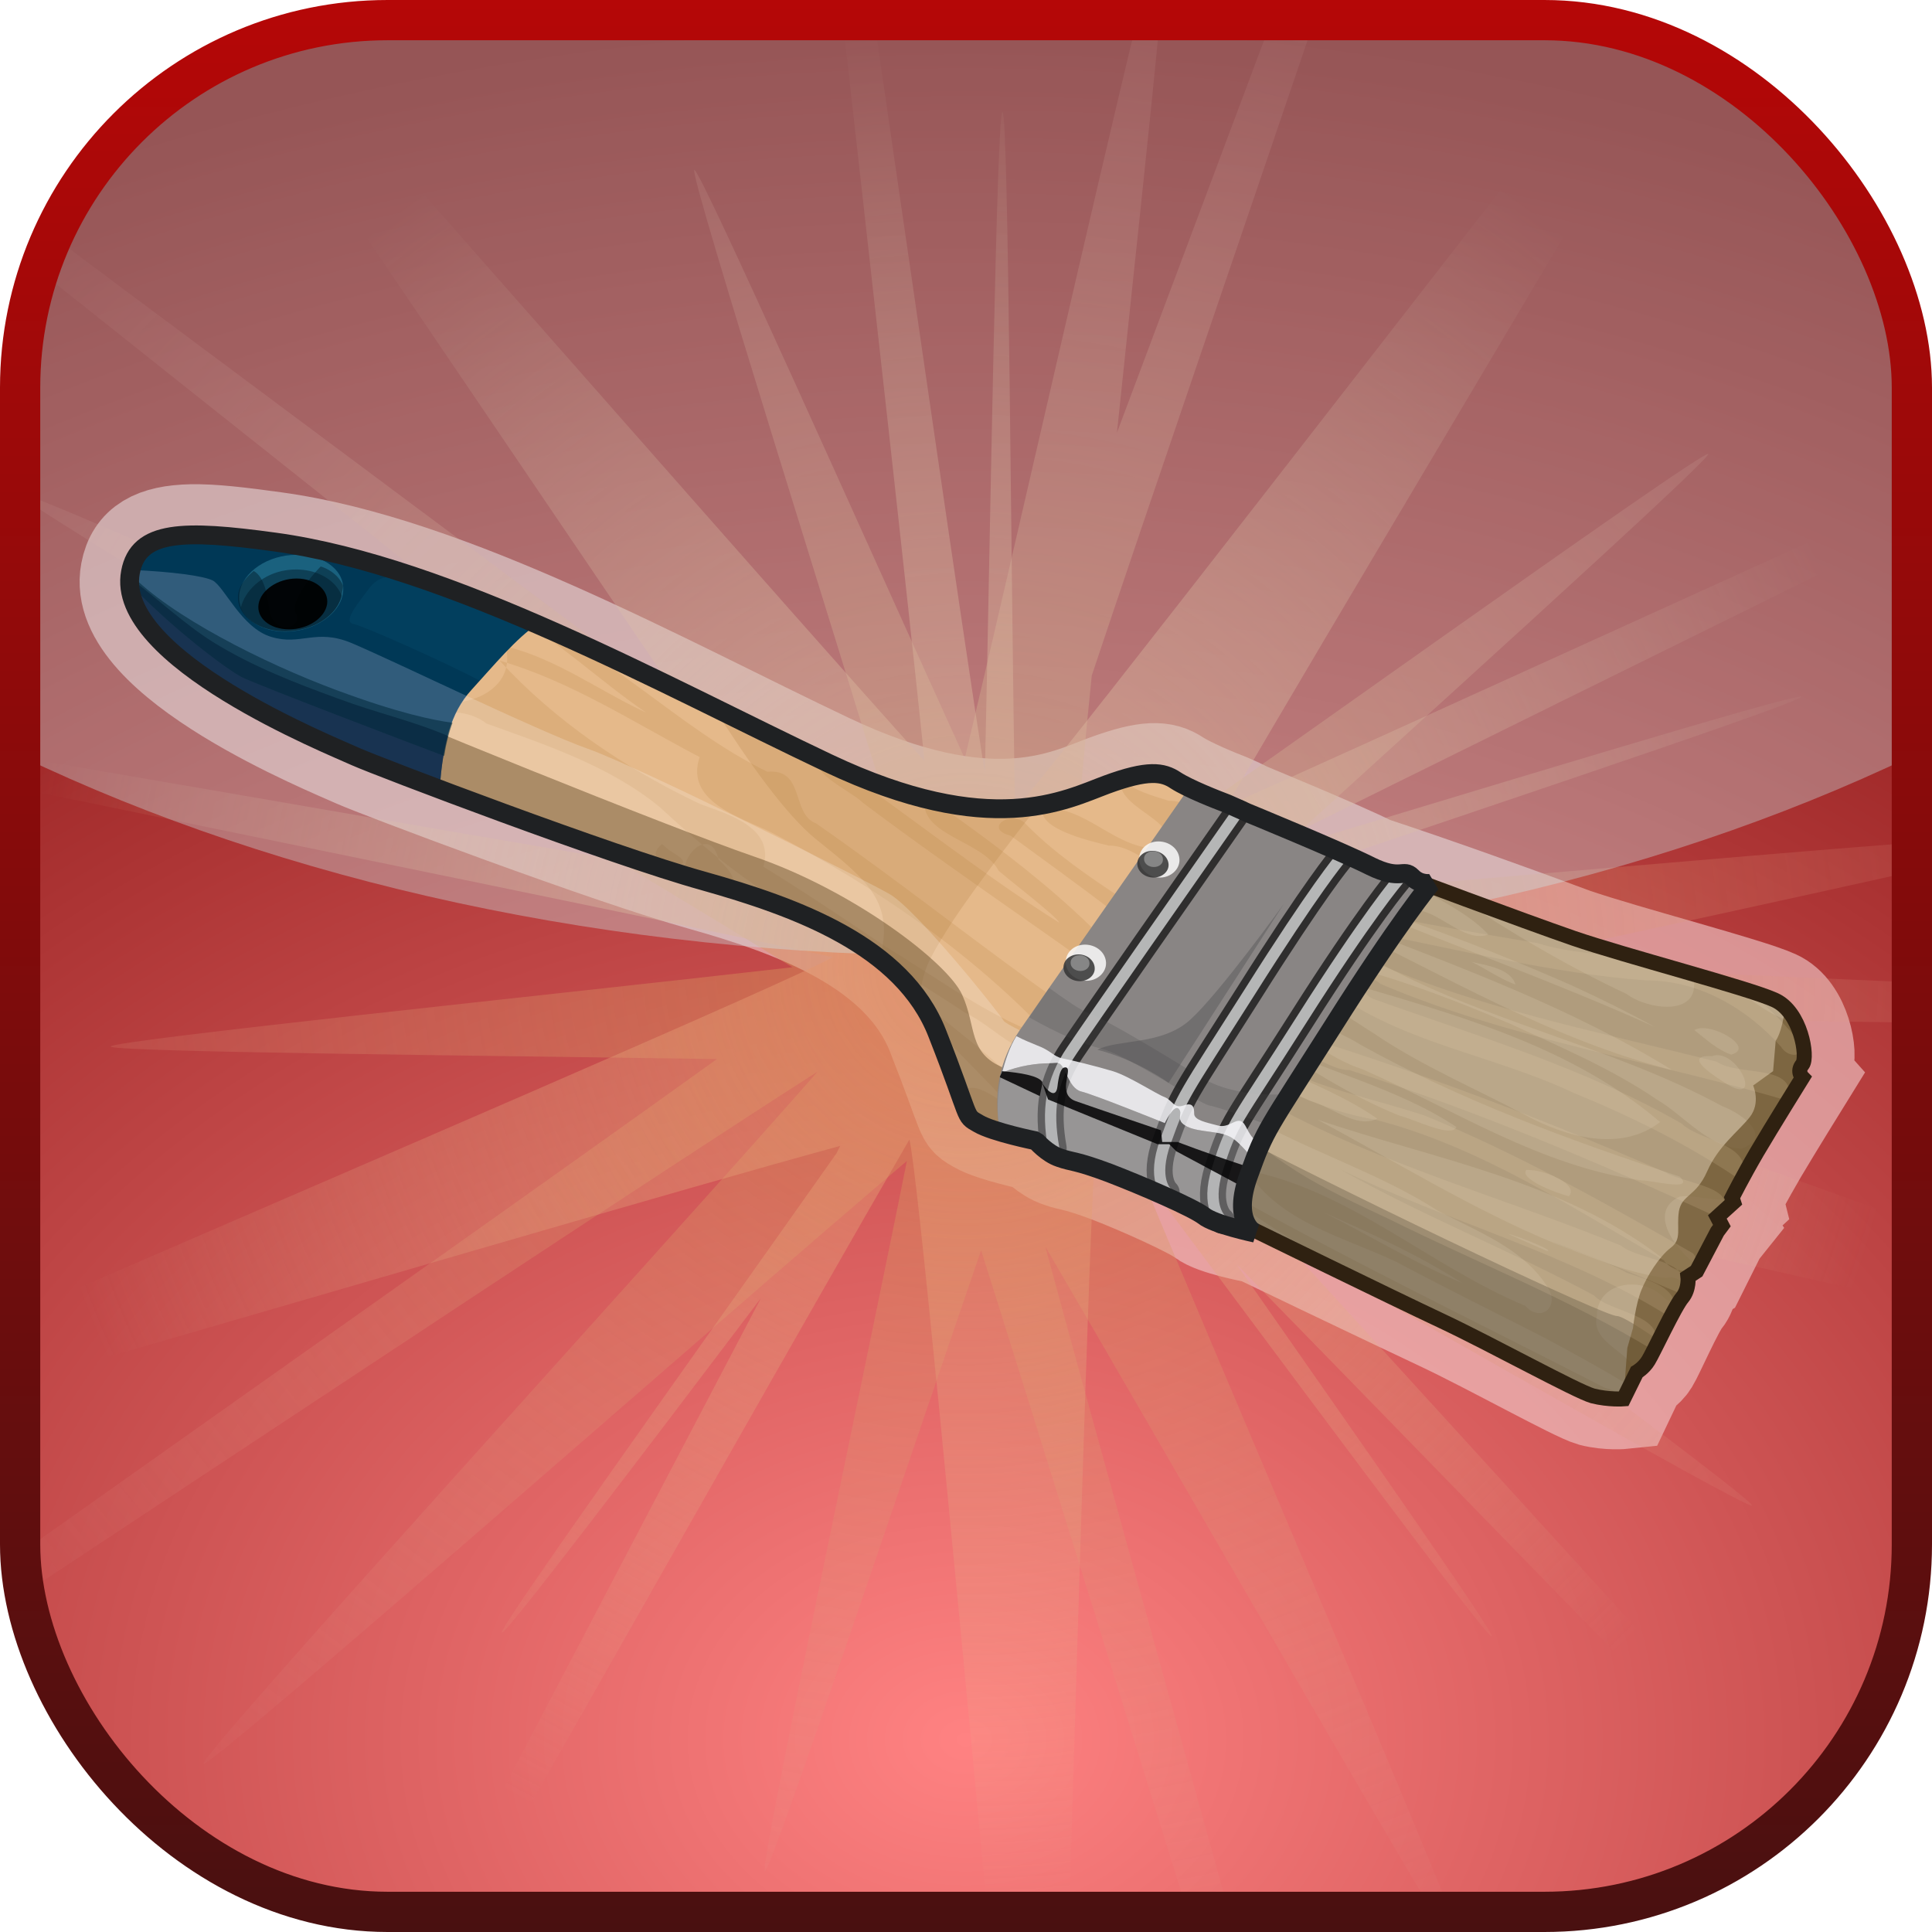 <?xml version="1.0" encoding="UTF-8" standalone="no"?>
<!-- Created with Inkscape (http://www.inkscape.org/) -->
<svg
   xmlns:svg="http://www.w3.org/2000/svg"
   xmlns="http://www.w3.org/2000/svg"
   xmlns:xlink="http://www.w3.org/1999/xlink"
   version="1.0"
   width="100%"
   height="100%"
   viewBox="0 0 48 48"
   id="ontology">
  <defs
     id="defs2385">
    <linearGradient
       id="linearGradient3929">
      <stop
         id="stop3931"
         style="stop-color:#e38c64;stop-opacity:0.614"
         offset="0" />
      <stop
         id="stop3933"
         style="stop-color:#e6c699;stop-opacity:0"
         offset="1" />
    </linearGradient>
    <linearGradient
       id="linearGradient3921">
      <stop
         id="stop3923"
         style="stop-color:#d4954f;stop-opacity:0.491"
         offset="0" />
      <stop
         id="stop3925"
         style="stop-color:#e69999;stop-opacity:0"
         offset="1" />
    </linearGradient>
    <linearGradient
       id="linearGradient3220">
      <stop
         id="stop3222"
         style="stop-color:#ff8282;stop-opacity:1"
         offset="0" />
      <stop
         id="stop3224"
         style="stop-color:#7b0606;stop-opacity:1"
         offset="1" />
    </linearGradient>
    <linearGradient
       id="linearGradient3210">
      <stop
         id="stop3212"
         style="stop-color:#491010;stop-opacity:1"
         offset="0" />
      <stop
         id="stop3214"
         style="stop-color:#b50707;stop-opacity:1"
         offset="1" />
    </linearGradient>
    <linearGradient
       x1="24"
       y1="48"
       x2="24"
       y2="0"
       id="linearGradient3496"
       xlink:href="#linearGradient3210"
       gradientUnits="userSpaceOnUse" />
    <radialGradient
       cx="24"
       cy="43.228"
       r="23.5"
       fx="24"
       fy="43.228"
       id="radialGradient3597"
       xlink:href="#linearGradient3220"
       gradientUnits="userSpaceOnUse"
       gradientTransform="matrix(2.351,0,0,1.818,-32.433,-35.371)" />
    <radialGradient
       cx="24"
       cy="24"
       r="23.5"
       fx="24"
       fy="24"
       id="radialGradient3927"
       xlink:href="#linearGradient3921"
       gradientUnits="userSpaceOnUse"
       gradientTransform="matrix(1.394,0,0,1.238,-9.463,-5.704)" />
    <radialGradient
       cx="24"
       cy="24"
       r="23.5"
       fx="24"
       fy="24"
       id="radialGradient3935"
       xlink:href="#linearGradient3929"
       gradientUnits="userSpaceOnUse" />
  </defs>
  <path
     d="M 9.625,0.5 C 4.567,0.5 0.5,4.567 0.5,9.625 L 0.5,38.375 C 0.5,43.433 4.567,47.5 9.625,47.5 L 38.375,47.5 C 43.433,47.5 47.5,43.433 47.5,38.375 L 47.5,9.625 C 47.5,4.567 43.433,0.5 38.375,0.5 L 9.625,0.5 z"
     id="rect3218"
     style="fill:url(#radialGradient3597);fill-opacity:1;fill-rule:nonzero;stroke:none;stroke-width:1;stroke-linecap:butt;stroke-linejoin:round;marker:none;stroke-miterlimit:4;stroke-dasharray:none;stroke-dashoffset:0;stroke-opacity:1;visibility:visible;display:inline;overflow:visible;enable-background:accumulate" />
  <path
     d="M 4.75,13.281 C 3.853,13.301 3.373,13.564 3.25,14.219 C 2.838,16.362 8.254,18.541 8.844,18.812 C 9.433,19.075 15.176,21.239 17.469,21.875 C 19.761,22.521 22.43,23.498 23.281,25.688 C 24.142,27.877 23.938,27.691 24.312,27.906 C 24.677,28.121 25.75,28.344 25.75,28.344 C 25.75,28.344 26.026,28.647 26.344,28.75 C 26.662,28.862 26.711,28.807 27.562,29.125 C 28.414,29.453 29.635,30.013 29.906,30.219 C 30.168,30.434 31.188,30.625 31.188,30.625 C 31.188,30.625 31.142,30.606 31.094,30.562 C 31.237,30.633 34.603,32.244 35.812,32.812 C 37.048,33.393 39.16,34.575 39.562,34.688 C 39.965,34.79 40.344,34.75 40.344,34.75 L 40.656,34.094 C 40.656,34.094 40.856,34 40.969,33.812 C 41.081,33.635 41.594,32.465 41.781,32.25 C 41.959,32.035 41.938,31.719 41.938,31.719 L 42.156,31.594 L 42.656,30.594 L 42.781,30.438 L 42.656,30.25 L 43.062,29.875 L 43.031,29.75 C 43.031,29.75 43.291,29.252 43.656,28.625 C 44.021,28.007 44.781,26.781 44.781,26.781 C 44.781,26.781 44.632,26.615 44.781,26.438 C 44.922,26.25 44.749,25.134 44.094,24.844 C 43.439,24.544 40.376,23.752 39.094,23.312 C 37.425,22.692 35.742,22.087 34.062,21.531 C 33.323,21.157 30.969,20.188 30.969,20.188 C 30.969,20.187 30.762,20.081 30.5,19.969 C 30.229,19.866 29.537,19.581 29.219,19.375 C 28.901,19.16 28.52,19.126 27.5,19.5 C 26.489,19.874 24.614,20.887 20.562,18.969 C 16.511,17.05 11.164,14.058 6.812,13.469 C 5.967,13.353 5.288,13.27 4.75,13.281 z"
     id="path2762"
     style="opacity:1;fill:none;fill-opacity:0.5;fill-rule:evenodd;stroke:#f3cbcb;stroke-width:2.5;stroke-linecap:butt;stroke-linejoin:miter;marker:none;marker-start:none;marker-mid:none;marker-end:none;stroke-miterlimit:4;stroke-dasharray:none;stroke-dashoffset:0;stroke-opacity:0.614;visibility:visible;display:inline;overflow:visible;enable-background:accumulate" />
  <path
     d="M 28.25,0.5 C 27.168,4.931 25.12,14.012 23.969,18.844 C 21.494,13.402 17.39,4.179 17.25,4.219 C 17.093,4.264 21.042,16.709 22.5,21.562 C 19.627,19.564 9.642,12.073 1.312,5.875 C 1.188,6.151 1.065,6.429 0.969,6.719 C 6.443,11.082 12.723,16.042 16.906,19.406 C 10.459,16.552 1.339,12.468 0.5,12.25 L 0.5,12.312 C 1.332,13.022 14.832,21.036 19.688,24.031 C 13.922,24.692 2.755,25.848 2.75,26 C 2.745,26.137 11.828,26.222 17.812,26.312 C 13.638,29.312 6.691,34.209 0.5,38.594 C 0.508,38.932 0.55,39.266 0.594,39.594 C 7.994,34.703 16.48,29.074 20.312,26.625 C 16.601,30.859 4.916,43.663 5.062,43.812 C 5.209,43.962 18.247,32.467 22.531,28.844 C 21.489,34.071 18.847,46.445 19,46.5 C 19.138,46.55 22.476,36.589 24.375,31.062 C 25.722,35.317 27.678,41.633 29.5,47.5 L 30.531,47.5 C 28.896,41.596 27.127,35.243 25.969,30.969 C 28.71,35.658 33.514,44.038 35.594,47.5 L 36.031,47.5 C 34.493,43.662 30.171,33.6 28.188,28.812 C 33.055,31.552 43.434,37.531 43.531,37.406 C 43.639,37.268 31.5,28.359 28.25,25.844 C 28.947,25.682 29.939,25.446 31.125,25.188 C 31.142,25.184 31.171,25.191 31.188,25.188 C 35.555,25.225 41.726,25.329 47.5,25.406 L 47.5,24.406 C 43.895,24.249 40.349,24.087 37.031,23.938 C 40.791,23.135 44.667,22.287 47.5,21.656 L 47.5,20.938 C 42.848,21.297 35.106,21.991 30.406,22.375 C 34.785,18.366 42.52,11.403 42.438,11.281 C 42.339,11.135 29.973,20.027 26.656,22.281 C 26.673,21.718 26.84,19.573 27.125,16.781 C 28.593,12.392 30.714,6.226 32.656,0.5 L 31.594,0.5 C 30.275,4.02 28.977,7.482 27.75,10.75 C 28.164,6.781 28.585,2.96 28.812,0.5 L 28.25,0.5 z"
     id="path3901"
     style="opacity:1;fill:url(#radialGradient3927);fill-opacity:1;fill-rule:evenodd;stroke:none;stroke-width:2.5;stroke-linecap:round;stroke-linejoin:round;marker:none;marker-start:none;marker-mid:none;marker-end:none;stroke-miterlimit:4;stroke-dasharray:none;stroke-dashoffset:0;stroke-opacity:0.614;visibility:visible;display:inline;overflow:visible;enable-background:accumulate" />
  <path
     d="M 20.938,0.5 C 21.684,7.14 22.527,14.627 22.969,18.906 C 19.592,15.16 11.952,6.413 7.031,0.875 C 6.67,0.981 6.31,1.102 5.969,1.25 C 10.131,7.454 16.988,17.477 19.75,21.656 C 14.048,19.897 5.013,17.023 4.969,17.156 C 4.929,17.278 12.378,19.861 18,21.812 C 13.399,21.046 6.496,19.838 0.5,18.812 L 0.5,19.594 C 7.979,21.135 16.701,22.903 20.688,23.781 C 19.612,24.391 8.903,28.982 0.5,32.625 L 0.5,34.344 C 7.873,32.212 17.099,29.499 20.875,28.469 C 20.839,28.538 20.818,28.585 20.781,28.656 C 17.328,33.551 12.361,40.484 12.469,40.562 C 12.553,40.624 15.767,36.403 18.906,32.25 C 16.477,36.886 13.384,42.76 10.906,47.5 L 11.656,47.5 C 15.337,41.059 20.015,32.759 22.594,28.312 C 22.798,29.145 23.705,38.807 24.531,47.5 L 26.562,47.5 C 26.85,38.324 27.133,28.021 27.281,27.906 C 27.475,28.102 27.633,28.255 27.844,28.469 C 31.428,33.253 36.95,40.738 37.062,40.656 C 37.151,40.592 33.822,35.852 30.719,31.406 C 34.96,35.744 40.305,41.264 44.281,45.312 C 44.43,45.186 44.579,45.073 44.719,44.938 C 40.256,39.99 33.819,32.974 29.625,28.344 C 33.281,29.116 40.851,30.854 47.5,32.344 L 47.5,30.344 C 38.745,27.192 28.658,23.586 28.594,23.406 C 28.587,23.388 28.804,22.975 28.906,22.781 C 34.364,20.906 44.796,17.455 44.75,17.312 C 44.709,17.184 36.362,19.734 30.625,21.469 C 35.081,19.245 41.857,15.921 47.5,13.125 L 47.5,12.312 C 41.872,14.854 35.105,17.95 30.469,20.031 C 33.185,15.373 38.196,7.017 41.656,1.125 C 41.251,0.969 40.838,0.816 40.406,0.719 C 35.055,7.551 27.001,18.015 25.219,20.125 C 25.117,14.561 25.061,2.782 24.906,2.781 C 24.759,2.781 24.601,13.386 24.469,19.219 C 23.826,15.094 22.718,7.347 21.719,0.5 L 20.938,0.5 z"
     id="path3903"
     style="opacity:1;fill:url(#radialGradient3935);fill-opacity:1;fill-rule:evenodd;stroke:none;stroke-width:2.5;stroke-linecap:round;stroke-linejoin:round;marker:none;marker-start:none;marker-mid:none;marker-end:none;stroke-miterlimit:4;stroke-dasharray:none;stroke-dashoffset:0;stroke-opacity:0.614;visibility:visible;display:inline;overflow:visible;enable-background:accumulate" />
  <path
     d="M 9.625,0.5 C 4.567,0.5 0.5,4.567 0.5,9.625 L 0.5,18.781 C 6.998,21.891 15.152,23.75 24,23.75 C 32.848,23.75 41.002,21.891 47.5,18.781 L 47.5,9.625 C 47.5,4.567 43.433,0.5 38.375,0.5 L 9.625,0.5 z"
     id="path3228"
     style="fill:#caeef2;fill-opacity:0.341;fill-rule:evenodd;stroke:none;stroke-width:1;stroke-linecap:round;stroke-linejoin:round;marker:none;marker-start:none;marker-mid:none;marker-end:none;stroke-miterlimit:4;stroke-dasharray:none;stroke-dashoffset:0;stroke-opacity:1;visibility:visible;display:inline;overflow:visible;enable-background:accumulate" />
  <rect
     width="47"
     height="47"
     ry="9.13"
     x="0.5"
     y="0.5"
     id="r2393"
     style="fill:none;fill-opacity:1;fill-rule:nonzero;stroke:url(#linearGradient3496);stroke-width:1;stroke-linecap:butt;stroke-linejoin:round;marker:none;stroke-miterlimit:4;stroke-dasharray:none;stroke-dashoffset:0;stroke-opacity:1;visibility:visible;display:inline;overflow:visible;enable-background:accumulate" />
  <path
     d="M 31.007,30.487 C 31.007,30.487 34.582,32.237 35.817,32.817 C 37.052,33.398 39.167,34.567 39.569,34.68 C 39.972,34.782 40.337,34.754 40.337,34.754 L 40.664,34.09 C 40.664,34.09 40.842,33.987 40.954,33.8 C 41.067,33.622 41.61,32.452 41.797,32.237 C 41.974,32.022 41.937,31.722 41.937,31.722 L 42.152,31.582 L 42.667,30.6 L 42.779,30.45 L 42.667,30.235 L 43.069,29.87 L 43.032,29.757 C 43.032,29.757 43.285,29.252 43.65,28.625 C 44.014,28.007 44.782,26.772 44.782,26.772 C 44.782,26.772 44.632,26.622 44.782,26.445 C 44.922,26.257 44.744,25.135 44.089,24.844 C 43.434,24.545 40.374,23.75 39.092,23.31 C 37.82,22.87 34.722,21.71 34.722,21.71 L 28.93,25.752 L 29.547,28.812 L 31.007,30.487 z"
     id="p3582"
     style="fill:#baa789;fill-opacity:1;fill-rule:evenodd;stroke:none" />
  <path
     d="M 30.399,28.054 C 30.38,28.073 30.268,28.943 30.193,29.542 L 31.016,30.478 C 31.016,30.478 34.572,32.237 35.808,32.817 C 37.043,33.398 39.176,34.577 39.579,34.689 C 39.981,34.801 40.337,34.745 40.337,34.745 L 40.664,34.099 C 40.664,34.099 40.842,33.996 40.954,33.809 C 40.992,33.753 41.085,33.491 41.188,33.285 C 40.767,33.004 40.309,32.696 40.168,32.696 C 39.878,32.696 34.498,30.169 30.399,28.054 z"
     id="p3589"
     style="fill:#5b503f;fill-opacity:0.45;fill-rule:evenodd;stroke:none;display:inline" />
  <path
     d="M 44.351,25.041 C 44.267,25.687 44.117,25.855 44.117,25.855 L 44.052,26.613 L 43.556,26.969 C 43.556,26.969 43.752,27.399 43.472,27.755 C 43.191,28.11 42.695,28.466 42.414,29.102 C 42.134,29.739 41.787,29.673 41.712,30.094 C 41.647,30.525 41.797,30.787 41.507,31.002 C 41.226,31.217 40.917,31.704 40.777,32.059 C 40.636,32.406 40.571,32.995 40.571,32.995 L 40.43,33.491 L 40.337,34.745 L 40.664,34.099 C 40.664,34.099 40.842,33.996 40.954,33.809 C 41.067,33.631 41.619,32.452 41.806,32.228 C 41.984,32.013 41.946,31.732 41.946,31.732 L 42.152,31.591 L 42.676,30.59 L 42.77,30.45 L 42.676,30.244 L 43.06,29.86 L 43.032,29.748 C 43.032,29.748 43.285,29.252 43.65,28.634 C 44.005,28.017 44.782,26.763 44.782,26.763 C 44.782,26.763 44.641,26.622 44.782,26.445 C 44.913,26.286 44.782,25.462 44.351,25.041 z"
     id="p3591"
     style="fill:#664d25;fill-opacity:0.68;fill-rule:evenodd;stroke:none;display:inline" />
  <path
     d="M 34.816,21.738 C 35.499,22.28 36.369,22.57 36.977,23.216 C 36.453,23.422 35.883,22.776 35.34,22.636 C 34.937,22.411 33.964,21.822 33.796,22.468 C 35.583,23.048 37.352,23.731 39.064,24.489 C 39.757,24.807 40.44,25.144 41.104,25.509 C 38.652,24.405 36.116,23.506 33.646,22.468 C 33.328,22.57 32.991,22.982 33.552,22.973 C 36.276,24.03 39.045,25.041 41.544,26.585 C 38.521,25.818 35.845,24.208 33.056,22.87 C 32.691,23.347 33.861,23.497 34.105,23.834 C 36.856,25.387 40.019,25.977 42.789,27.483 C 43.247,27.652 44.089,28.232 43.266,28.541 C 42.414,28.485 41.862,27.727 41.16,27.315 C 40.037,26.548 38.765,26.014 37.539,25.443 C 35.967,24.77 34.357,24.161 32.682,23.806 C 32.28,23.74 32.055,24.208 32.598,24.152 C 35.592,25.069 38.802,25.79 41.245,27.876 C 40.271,28.634 38.914,28.251 37.923,27.717 C 36.659,27.044 35.34,26.491 34.151,25.687 C 33.44,25.237 32.738,24.76 32.036,24.274 C 31.971,25.275 33.141,25.528 33.805,25.958 C 36.313,27.352 39.017,28.335 41.731,29.233 C 42.134,29.617 41.011,29.317 40.786,29.327 C 38.278,28.981 36.126,27.568 33.852,26.566 C 33.01,26.304 32.308,25.574 31.4,25.584 C 30.567,25.752 31.166,26.463 31.718,26.52 C 32.57,26.903 33.449,27.259 34.217,27.792 C 33.711,28.054 33.085,27.493 32.551,27.352 C 31.84,27.044 31.073,26.576 30.268,26.735 C 29.753,27.24 31.035,27.624 31.353,27.923 C 32.785,28.691 34.348,29.196 35.714,30.075 C 36.697,30.6 37.857,31.011 38.465,32.003 C 38.746,32.462 38.287,32.873 37.894,32.443 C 35.527,31.46 33.552,29.58 30.979,29.074 C 31.803,30.384 33.403,30.731 34.703,31.357 C 35.901,31.994 37.108,32.593 38.306,33.201 C 39.045,33.594 39.775,33.996 40.487,34.427 C 41.057,33.688 39.485,33.519 39.672,32.705 C 39.672,31.816 40.833,31.694 41.347,32.246 C 41.9,32.677 42.087,31.61 41.385,31.751 C 40.43,31.629 39.523,31.226 38.624,30.89 C 36.575,30.038 34.685,28.868 32.738,27.82 C 35.639,28.803 38.802,29.327 41.282,31.245 C 41.478,31.535 42.321,32.041 42.059,31.357 C 41.61,30.993 40.936,30.104 41.731,29.729 C 42.33,29.645 43.172,30.16 43.294,29.243 C 43.715,28.541 44.089,27.811 44.576,27.146 C 44.913,26.501 44.96,25.565 44.136,25.237 C 43.472,24.919 42.882,24.217 42.077,24.302 C 42.246,25.284 40.917,25.078 40.412,24.695 C 38.905,23.984 37.473,23.141 36.098,22.206 C 35.677,22.037 35.246,21.887 34.816,21.738 z M 32.036,24.274 C 32.504,23.815 31.035,23.787 31.849,24.152 C 31.915,24.189 31.971,24.236 32.036,24.274 z M 36.566,23.899 C 36.931,23.984 37.539,24.068 37.651,24.461 C 37.267,24.32 36.931,24.077 36.566,23.899 z M 42.096,25.593 C 42.48,25.359 43.64,26.033 43.013,26.201 C 42.658,26.08 42.386,25.818 42.096,25.593 z M 31.278,25.799 C 32.869,26.622 34.675,26.997 36.182,27.998 C 36.079,28.288 35.125,27.802 34.769,27.717 C 33.524,27.221 32.42,26.463 31.278,25.799 z M 42.536,26.239 C 43.154,26.014 43.837,27.502 42.901,26.931 C 42.714,26.81 41.712,26.201 42.536,26.239 z M 38.063,29.074 C 38.4,29.093 39.233,29.42 38.98,29.72 C 38.634,29.636 37.735,29.28 37.923,29.065 L 38.063,29.074 z M 30.043,29.364 C 32.944,31.704 36.509,32.911 39.729,34.717 C 40.253,34.885 40.43,34.614 39.86,34.474 C 36.584,32.789 33.253,31.189 30.043,29.364 z M 32.888,30.122 C 34.067,30.646 35.246,31.18 36.341,31.882 C 35.153,31.386 34.039,30.702 32.888,30.122 z M 37.473,30.656 C 37.735,30.712 38.681,31.105 38.428,31.077 C 38.11,30.946 37.792,30.796 37.473,30.656 z"
     id="p3601"
     style="fill:#664d25;fill-opacity:0.12;fill-rule:evenodd;stroke:none" />
  <path
     d="M 33.468,22.58 C 32.738,22.814 33.421,23.226 33.852,23.132 C 36.201,23.572 38.531,24.189 40.917,24.358 C 42.218,24.358 43.406,25.06 44.248,26.005 C 44.52,26.426 45.081,26.108 44.595,25.752 C 44.117,25.2 43.565,24.592 42.817,24.433 C 42.077,24.236 41.338,23.984 40.608,23.787 C 39.794,23.703 38.971,23.675 38.194,23.431 C 36.612,23.169 35.04,22.889 33.468,22.58 z M 32.738,23.197 C 31.868,23.506 32.729,24.451 33.206,24.704 C 34.975,25.939 37.165,26.239 39.083,27.146 C 40.543,27.745 41.965,28.447 43.266,29.336 C 43.64,28.419 42.255,28.372 41.778,27.914 C 39.373,26.529 36.706,25.743 34.114,24.816 C 33.674,24.62 33.871,24.068 34.292,24.442 C 37.539,25.827 41.057,26.36 44.436,27.352 C 44.67,26.407 43.182,26.753 42.658,26.379 C 39.672,25.621 36.612,25.041 33.786,23.75 C 33.674,23.31 33.141,23.16 32.738,23.197 z M 30.109,24.919 C 29.182,25.172 29.996,26.042 30.53,26.201 C 31.615,26.987 32.851,27.596 34.179,27.82 C 36.772,28.494 39.036,29.991 41.338,31.311 C 41.581,31.694 42.47,31.694 42.068,31.142 C 39.897,29.898 37.707,28.662 35.396,27.717 C 34.105,27.287 32.738,27.044 31.54,26.379 C 31.924,25.546 32.879,26.604 33.524,26.585 C 36.65,27.586 39.691,28.868 42.676,30.244 C 43.378,29.505 41.825,29.411 41.385,29.13 C 37.941,27.624 34.404,26.304 30.782,25.275 C 30.651,25.032 30.361,24.919 30.109,24.919 z M 29.641,26.005 C 28.986,26.538 29.968,27.044 30.333,27.399 C 31.335,28.812 32.954,29.561 34.479,30.272 C 36.678,31.367 38.971,32.265 41.076,33.547 C 41.488,32.649 40.047,32.649 39.598,32.181 C 37.529,31.067 35.33,30.206 33.29,29.046 C 35.985,30.375 38.952,31.114 41.507,32.733 C 41.909,32.013 40.898,31.797 40.412,31.62 C 39.916,31.32 38.727,30.946 38.568,30.852 C 39.672,31.255 40.758,31.713 41.834,32.172 C 42.124,31.264 40.767,31.348 40.271,30.946 C 37.118,29.654 33.758,28.793 30.829,26.997 C 30.427,26.679 30.174,26.145 29.641,26.005 z"
     id="p3627"
     style="fill:#f2dab3;fill-opacity:0.15;fill-rule:evenodd;stroke:none" />
  <path
     d="M 31.007,30.487 C 31.007,30.487 34.582,32.237 35.817,32.817 C 37.052,33.398 39.167,34.567 39.569,34.68 C 39.972,34.782 40.337,34.754 40.337,34.754 L 40.664,34.09 C 40.664,34.09 40.842,33.987 40.954,33.8 C 41.067,33.622 41.61,32.452 41.797,32.237 C 41.974,32.022 41.937,31.722 41.937,31.722 L 42.152,31.582 L 42.667,30.6 L 42.779,30.45 L 42.667,30.235 L 43.069,29.87 L 43.032,29.757 C 43.032,29.757 43.285,29.252 43.65,28.625 C 44.014,28.007 44.782,26.772 44.782,26.772 C 44.782,26.772 44.632,26.622 44.782,26.445 C 44.922,26.257 44.744,25.135 44.089,24.844 C 43.434,24.545 40.374,23.75 39.092,23.31 C 37.82,22.87 34.722,21.71 34.722,21.71 L 28.93,25.752 L 29.547,28.812 L 31.007,30.487 z"
     id="stroke02"
     style="fill:none;fill-opacity:1;fill-rule:evenodd;stroke:#2f2111;stroke-width:0.374;stroke-linecap:butt;stroke-linejoin:miter;stroke-miterlimit:4;stroke-dasharray:none;stroke-opacity:1;display:inline" />
  <path
     d="M 3.242,14.214 C 2.831,16.357 8.249,18.528 8.838,18.799 C 9.428,19.061 15.183,21.251 17.476,21.887 C 19.768,22.533 22.435,23.488 23.287,25.677 C 24.148,27.867 23.933,27.699 24.307,27.914 C 24.672,28.129 25.739,28.344 25.739,28.344 C 25.739,28.344 26.01,28.662 26.328,28.765 C 26.646,28.878 26.702,28.822 27.554,29.14 C 28.406,29.467 29.631,30.001 29.903,30.206 C 30.165,30.422 31.185,30.637 31.185,30.637 C 31.185,30.637 30.595,30.366 31.026,29.196 C 31.447,28.026 31.447,28.129 33.103,25.518 C 34.75,22.907 35.555,21.944 35.555,21.944 C 35.555,21.944 35.284,22 35.078,21.784 C 34.863,21.569 34.806,21.887 34.058,21.522 C 33.318,21.148 30.97,20.184 30.97,20.184 C 30.97,20.184 30.754,20.081 30.492,19.969 C 30.221,19.866 29.529,19.595 29.21,19.389 C 28.892,19.174 28.518,19.117 27.498,19.492 C 26.487,19.866 24.625,20.877 20.573,18.958 C 16.521,17.04 11.168,14.055 6.817,13.465 C 4.562,13.157 3.439,13.166 3.242,14.214 z"
     id="p2567"
     style="fill:#e5b98a;fill-opacity:1;fill-rule:evenodd;stroke:none" />
  <path
     d="M 17.738,17.583 C 18.571,18.902 19.534,20.259 20.283,20.858 C 21.556,21.878 22.239,22.411 21.855,23.843 C 22.229,24.133 22.557,24.461 22.828,24.835 C 22.959,24.161 22.931,24.058 23.53,23.104 C 23.904,22.496 24.859,21.204 25.804,20.006 C 24.662,20.203 23.025,20.119 20.573,18.958 C 19.684,18.537 18.72,18.06 17.738,17.583 z"
     id="p3466"
     style="fill:#bc864c;fill-opacity:0.27;fill-rule:evenodd;stroke:none;display:inline" />
  <path
     d="M 12.619,15.215 C 13.864,15.908 14.884,16.909 16.053,17.704 C 14.884,17.162 13.826,16.366 12.563,16.057 C 12.872,17.283 11.281,17.714 10.429,17.339 C 9.812,17.592 9.213,18.715 10.008,19.089 C 9.419,17.854 11.271,17.321 12.086,17.976 C 13.564,18.509 15.127,19.024 16.371,20.035 C 17.457,21.036 18.589,21.99 19.899,22.692 C 21.284,23.488 22.669,24.292 23.998,25.172 C 24.756,25.528 25.439,26.463 26.366,26.126 C 27.236,25.556 28.172,26.257 29.014,26.491 C 30.249,26.95 31.26,25.144 30.361,24.255 C 28.93,22.767 26.955,21.962 25.505,20.493 C 25.168,20.081 24.391,20.577 25.112,20.764 C 26.768,21.972 28.434,23.169 29.968,24.526 C 29.145,25.135 28.228,24.302 27.722,23.656 C 26.328,22.149 24.662,20.933 22.987,19.754 C 22.744,20.764 24.4,20.849 24.812,21.635 C 25.243,22 26.235,22.758 26.319,22.926 C 24.344,21.682 22.529,20.212 20.601,18.893 C 19.806,19.033 21.219,19.698 21.434,19.941 C 23.961,21.841 26.609,23.572 29.145,25.481 C 28.228,26.126 27.105,25.481 26.338,24.901 C 24.288,23.45 22.332,21.887 20.274,20.456 C 19.656,20.231 20.002,19.089 19.067,19.174 C 16.783,18.069 15.052,16.048 12.619,15.215 z M 17.85,21.354 C 17.607,20.231 16.343,21.934 17.504,21.869 C 18.14,22.234 18.561,22 17.85,21.354 z M 16.446,20.97 C 15.754,21.541 17.663,21.7 16.69,21.167 L 16.568,21.073 L 16.446,20.97 z M 12.413,16.413 C 14.191,16.928 15.754,17.957 17.382,18.809 C 17.008,19.922 18.411,20.306 19.16,20.68 C 21.743,22.018 24.176,23.693 26.16,25.818 C 24.644,25.331 23.362,24.339 22.014,23.525 C 21.004,22.851 20.002,22.168 18.964,21.532 C 19.254,20.559 18.093,20.231 17.401,19.978 C 15.548,19.099 13.807,17.929 12.413,16.413 z M 27.854,19.361 C 27.657,20.128 29.772,20.521 28.602,21.073 C 27.62,20.989 26.908,19.997 25.898,20.091 C 25.804,20.587 27.002,20.877 27.545,21.008 C 28.368,21.008 28.883,21.981 29.697,21.738 C 30.82,21.157 30.062,19.894 29.033,19.894 C 28.621,19.763 28.19,19.651 27.854,19.361 z M 22.622,24.601 C 23.287,25.818 24.438,26.651 25.289,27.727 C 24.943,27.324 23.633,26.435 24.026,27.614 C 24.372,28.55 26.44,28.176 25.467,27.156 C 24.662,26.155 23.521,25.499 22.622,24.601 z"
     id="p3420"
     style="fill:#a8772b;fill-opacity:0.15;fill-rule:evenodd;stroke:none" />
  <path
     d="M 3.261,14.158 C 3.252,14.177 3.233,14.195 3.233,14.214 C 2.821,16.366 8.258,18.547 8.848,18.809 C 9.428,19.071 15.183,21.242 17.476,21.878 C 19.768,22.524 22.435,23.497 23.296,25.677 C 24.148,27.867 23.942,27.689 24.316,27.904 C 24.691,28.12 25.748,28.344 25.748,28.344 C 25.748,28.344 26.01,28.672 26.338,28.784 C 26.412,28.803 26.478,28.793 26.534,28.812 L 27.591,26.613 C 27.591,26.613 24.999,25.509 24.934,25.359 C 24.859,25.209 22.753,22.57 22.089,22.206 C 21.434,21.831 15.857,19.043 14.603,18.603 C 13.358,18.163 9.606,16.338 8.726,15.973 C 7.846,15.608 7.472,16.048 6.742,15.824 C 6.003,15.608 5.573,14.57 5.282,14.42 C 5.048,14.308 4.3,14.205 3.261,14.158 z"
     id="p3359"
     style="fill:#f8f6f0;fill-opacity:0.23;fill-rule:evenodd;stroke:none;display:inline" />
  <path
     d="M 3.233,14.364 C 3.083,16.46 8.268,18.547 8.848,18.809 C 9.428,19.071 15.183,21.242 17.476,21.878 C 19.768,22.524 22.435,23.497 23.296,25.677 C 24.148,27.867 23.942,27.689 24.316,27.904 C 24.531,28.026 24.915,28.138 25.252,28.223 C 25.299,27.38 25.233,26.66 24.934,26.529 C 24.045,26.164 24.269,25.518 23.904,24.713 C 23.54,23.909 21.191,22.121 18.73,21.279 C 16.605,20.549 9.55,17.686 8.305,17.106 C 7.266,16.619 5.236,15.842 3.233,14.364 z"
     id="p3356"
     style="fill:#3e2803;fill-opacity:0.37;fill-rule:evenodd;stroke:none;display:inline" />
  <path
     d="M 4.749,13.278 C 3.86,13.297 3.355,13.568 3.233,14.214 C 2.821,16.366 8.258,18.547 8.848,18.809 C 9.007,18.884 10.13,19.295 10.925,19.595 C 11,18.5 11.187,17.714 11.711,17.143 C 12.282,16.516 12.815,15.87 13.349,15.505 C 11.112,14.532 8.866,13.737 6.826,13.456 C 5.984,13.344 5.292,13.269 4.749,13.278 z"
     id="p3342"
     style="fill:#003856;fill-opacity:1;fill-rule:evenodd;stroke:none" />
  <path
     d="M 3.261,14.158 C 3.252,14.177 3.233,14.195 3.233,14.214 C 2.821,16.366 8.258,18.547 8.848,18.809 C 9.007,18.884 10.13,19.295 10.925,19.595 C 10.991,18.593 11.159,17.845 11.599,17.293 C 10.373,16.722 9.175,16.16 8.726,15.973 C 7.846,15.608 7.472,16.048 6.742,15.824 C 6.003,15.608 5.573,14.57 5.282,14.42 C 5.048,14.308 4.3,14.205 3.261,14.158 z"
     id="p3369"
     style="fill:#a4b1d4;fill-opacity:0.3;fill-rule:evenodd;stroke:none;display:inline" />
  <path
     d="M 3.233,14.364 C 3.196,15 3.598,15.552 4.028,15.983 C 4.496,16.441 5.048,16.825 5.601,17.19 C 6.77,17.873 7.987,18.462 9.241,18.968 C 9.802,19.174 10.364,19.389 10.925,19.595 C 10.953,19.155 11.009,18.715 11.131,18.285 C 10.233,17.901 9.381,17.723 8.38,17.349 C 7.379,16.984 6.274,16.563 5.282,15.945 C 4.581,15.505 3.897,14.86 3.233,14.364 z"
     id="p3374"
     style="fill:#000b28;fill-opacity:0.5;fill-rule:evenodd;stroke:none;display:inline" />
  <path
     d="M 8.52,14.738 C 8.445,15.262 7.8,15.692 7.088,15.692 C 6.377,15.692 5.872,15.262 5.947,14.738 C 6.031,14.205 6.658,13.784 7.369,13.784 C 8.08,13.784 8.604,14.205 8.52,14.738 z"
     id="p3472"
     style="fill:#59c3dc;fill-opacity:0.3;fill-rule:evenodd;stroke:none;marker:none;visibility:visible;display:inline;overflow:visible;enable-background:accumulate" />
  <path
     d="M 7.968,14.074 C 7.968,14.074 7.173,14.869 7.351,15.243 C 7.538,15.608 6.77,15.833 6.686,15.094 C 6.611,14.513 6.471,14.279 6.302,14.186 C 6.115,14.345 5.956,14.532 5.919,14.747 C 5.844,15.271 6.377,15.683 7.088,15.683 C 7.8,15.683 8.417,15.271 8.492,14.747 C 8.502,14.682 8.53,14.598 8.52,14.541 C 8.361,14.177 7.968,14.074 7.968,14.074 z"
     id="p3482"
     style="fill:#021d2b;fill-opacity:0.48;fill-rule:evenodd;stroke:none;display:inline" />
  <path
     d="M 7.528,14.158 C 7.36,14.139 7.182,14.148 7.004,14.186 C 6.471,14.308 6.087,14.682 5.984,15.094 C 6.125,15.44 6.555,15.683 7.088,15.683 C 7.772,15.683 8.371,15.299 8.492,14.804 C 8.352,14.448 7.977,14.205 7.528,14.158 z"
     id="p3491"
     style="fill:#021d2b;fill-opacity:0.48;fill-rule:evenodd;stroke:none;marker:none;visibility:visible;display:inline;overflow:visible;enable-background:accumulate" />
  <path
     d="M 8.127,15.009 C 8.071,15.356 7.65,15.636 7.182,15.636 C 6.705,15.636 6.368,15.356 6.424,15.009 C 6.48,14.663 6.901,14.373 7.369,14.373 C 7.837,14.373 8.174,14.663 8.127,15.009 L 8.127,15.009 z"
     id="p3474"
     style="fill:#000000;fill-opacity:0.93;fill-rule:evenodd;stroke:none;marker:none;visibility:visible;display:inline;overflow:visible;enable-background:accumulate" />
  <path
     d="M 9.812,14.308 C 9.465,14.336 9.325,14.42 9.166,14.626 C 8.848,15.047 8.511,15.459 8.792,15.505 C 9.007,15.543 11.019,16.432 11.917,16.909 C 12.404,16.366 12.881,15.824 13.349,15.505 C 12.31,15.056 11.271,14.644 10.251,14.308 C 10.139,14.308 9.896,14.298 9.812,14.308 z"
     id="p3498"
     style="fill:#1ea0d3;fill-opacity:0.07;fill-rule:evenodd;stroke:none" />
  <path
     d="M 3.233,14.251 C 3.214,14.336 3.224,14.42 3.233,14.513 C 4.272,15.608 5.629,16.628 6.012,16.825 C 6.433,17.031 10.064,18.416 11.037,18.781 C 11.084,18.481 11.15,18.2 11.243,17.957 C 10.747,17.892 9.858,17.704 8.352,17.143 C 6.536,16.469 4.216,15.29 3.233,14.251 z"
     id="p3503"
     style="fill:#012a3b;fill-opacity:0.56;fill-rule:evenodd;stroke:none;display:inline" />
  <path
     d="M 29.547,19.567 C 28.284,21.382 25.926,24.732 25.336,25.593 C 24.812,26.37 24.681,27.175 24.84,28.11 C 25.271,28.232 25.748,28.344 25.748,28.344 C 25.748,28.344 26.01,28.672 26.338,28.784 C 26.656,28.887 26.712,28.812 27.563,29.13 C 28.415,29.449 29.631,30.001 29.903,30.216 C 30.165,30.431 31.185,30.628 31.185,30.628 C 31.185,30.628 30.586,30.366 31.016,29.186 C 31.438,28.017 31.438,28.12 33.085,25.509 C 34.741,22.889 35.546,21.934 35.546,21.934 C 35.546,21.934 35.293,22.009 35.078,21.794 C 34.863,21.579 34.797,21.906 34.058,21.532 C 33.309,21.157 30.979,20.184 30.979,20.184 C 30.979,20.184 30.754,20.081 30.483,19.978 C 30.287,19.904 29.894,19.735 29.547,19.567 z"
     id="p3344"
     style="fill:#898584;fill-opacity:1;fill-rule:evenodd;stroke:none" />
  <path
     d="M 30.745,20.184 C 29.482,21.99 27.217,25.228 26.637,26.089 C 26.104,26.866 26.01,27.586 26.178,28.522"
     id="p3509"
     style="fill:none;fill-opacity:1;fill-rule:evenodd;stroke:#1a1b1b;stroke-width:0.646;stroke-linecap:round;stroke-linejoin:miter;stroke-miterlimit:4;stroke-dasharray:none;stroke-opacity:0.81;display:inline" />
  <path
     d="M 30.361,30.328 C 30.361,30.328 29.94,30.01 30.249,29.037 C 30.623,27.848 30.67,27.961 32.327,25.35 C 33.983,22.739 34.741,21.859 34.741,21.859"
     id="p3515"
     style="fill:none;fill-opacity:1;fill-rule:evenodd;stroke:#1a1b1b;stroke-width:0.646;stroke-linecap:round;stroke-linejoin:miter;stroke-miterlimit:4;stroke-dasharray:none;stroke-opacity:0.81;display:inline" />
  <path
     d="M 26.066,24.545 C 25.935,24.732 25.664,25.135 25.57,25.275 C 26.347,25.715 26.899,25.939 27.386,26.061 C 28.022,26.22 29.809,27.427 30.043,27.465 C 30.277,27.502 31.428,27.923 31.54,27.961 C 31.597,27.848 31.803,27.577 31.887,27.437 L 32.008,27.175 C 32.008,27.175 30.736,27.334 29.781,26.735 C 28.827,26.136 27.423,25.303 27.067,25.181 C 26.88,25.125 26.469,24.835 26.066,24.545 z"
     id="p3555"
     style="fill:#454548;fill-opacity:0.22;fill-rule:evenodd;stroke:none;display:inline" />
  <path
     d="M 28.986,29.626 C 28.986,29.626 28.611,29.308 28.958,28.354 C 29.379,27.184 29.379,27.277 31.035,24.667 C 32.682,22.056 33.29,21.345 33.29,21.345"
     id="p3517"
     style="fill:none;fill-opacity:1;fill-rule:evenodd;stroke:#1a1b1b;stroke-width:0.646;stroke-linecap:round;stroke-linejoin:miter;stroke-miterlimit:4;stroke-dasharray:none;stroke-opacity:0.81;display:inline" />
  <path
     d="M 30.745,20.184 C 29.482,21.99 27.217,25.228 26.637,26.089 C 26.104,26.866 26.01,27.586 26.178,28.522"
     id="p3525"
     style="fill:none;fill-opacity:1;fill-rule:evenodd;stroke:#f4f5f5;stroke-width:0.281;stroke-linecap:round;stroke-linejoin:miter;stroke-miterlimit:4;stroke-dasharray:none;stroke-opacity:0.68;display:inline" />
  <path
     d="M 30.361,30.328 C 30.361,30.328 29.94,30.01 30.249,29.037 C 30.623,27.848 30.67,27.961 32.327,25.35 C 33.983,22.739 34.741,21.859 34.741,21.859"
     id="p3527"
     style="fill:none;fill-opacity:1;fill-rule:evenodd;stroke:#f4f5f5;stroke-width:0.281;stroke-linecap:round;stroke-linejoin:miter;stroke-miterlimit:4;stroke-dasharray:none;stroke-opacity:0.68;display:inline" />
  <path
     d="M 28.986,29.626 C 28.986,29.626 28.611,29.308 28.958,28.354 C 29.379,27.184 29.379,27.277 31.035,24.667 C 32.682,22.056 33.29,21.345 33.29,21.345"
     id="p3529"
     style="fill:none;fill-opacity:1;fill-rule:evenodd;stroke:#f4f5f5;stroke-width:0.281;stroke-linecap:round;stroke-linejoin:miter;stroke-miterlimit:4;stroke-dasharray:none;stroke-opacity:0.68;display:inline" />
  <path
     d="M 25.252,25.743 C 25.074,26.033 24.981,26.342 24.896,26.651 C 25.318,26.473 25.776,26.417 26.066,26.417 C 26.188,26.417 26.263,26.398 26.3,26.417 C 26.469,26.454 26.534,27.034 26.862,27.118 C 27.18,27.193 28.939,27.904 28.939,27.904 C 28.939,27.904 29.164,27.427 29.285,27.549 C 29.407,27.671 29.173,27.83 29.491,27.989 C 29.809,28.148 30.352,28.082 30.633,28.288 C 30.782,28.391 30.998,28.625 31.157,28.84 C 31.204,28.709 31.25,28.541 31.307,28.428 C 30.998,28.223 30.988,27.97 30.867,27.876 C 30.708,27.755 30.53,28.045 30.249,27.961 C 29.968,27.886 29.669,27.83 29.669,27.671 C 29.669,27.511 29.641,27.38 29.407,27.465 C 29.164,27.549 29.136,27.343 28.939,27.259 C 28.733,27.184 28.05,26.735 27.648,26.613 C 27.245,26.491 26.59,26.332 26.394,26.295 C 26.188,26.257 26.104,26.098 25.776,25.977 C 25.598,25.902 25.449,25.846 25.252,25.743 z M 24.896,26.651 C 24.85,26.856 24.793,27.062 24.784,27.287 C 24.793,27.072 24.85,26.856 24.896,26.651 z"
     id="p3531"
     style="fill:#f5f5f8;fill-opacity:0.86;fill-rule:evenodd;stroke:none;display:inline" />
  <path
     d="M 26.066,26.417 C 25.776,26.417 25.318,26.473 24.896,26.651 C 24.784,27.109 24.747,27.586 24.84,28.11 C 25.271,28.232 25.748,28.344 25.748,28.344 C 25.748,28.344 26.01,28.672 26.338,28.784 C 26.656,28.887 26.712,28.812 27.563,29.13 C 28.415,29.449 29.631,30.001 29.903,30.216 C 30.165,30.431 31.185,30.628 31.185,30.628 C 31.185,30.628 30.586,30.366 31.016,29.186 C 31.063,29.037 31.11,28.953 31.157,28.84 C 30.998,28.625 30.782,28.391 30.633,28.288 C 30.352,28.082 29.809,28.148 29.491,27.989 C 29.173,27.83 29.407,27.671 29.285,27.549 C 29.164,27.427 28.939,27.904 28.939,27.904 C 28.939,27.904 27.18,27.193 26.862,27.118 C 26.534,27.034 26.469,26.454 26.3,26.417 C 26.263,26.398 26.188,26.417 26.066,26.417 z"
     id="p3534"
     style="fill:#afafb2;fill-opacity:0.37;fill-rule:evenodd;stroke:none;display:inline" />
  <path
     d="M 26.422,26.529 C 26.347,26.566 26.3,26.753 26.272,26.997 C 26.235,27.306 26.019,27.109 25.898,26.913 L 26.038,27.315 L 28.761,28.428 L 29.051,28.428 L 29.229,28.606 L 30.923,29.514 C 30.951,29.411 30.97,29.308 31.016,29.186 C 31.035,29.13 31.054,29.102 31.073,29.046 C 31.016,29.018 30.96,28.981 30.895,28.953 C 29.931,28.634 29.257,28.372 29.257,28.372 L 28.874,28.372 L 28.845,28.082 C 28.845,28.082 27.161,27.511 26.712,27.352 C 26.272,27.184 26.628,26.613 26.506,26.529 C 26.478,26.51 26.45,26.52 26.422,26.529 z M 25.898,26.913 C 25.888,26.903 25.898,26.884 25.898,26.884 C 25.804,26.725 25.346,26.651 24.896,26.613 C 24.887,26.669 24.85,26.716 24.84,26.763 L 25.832,27.231 L 25.898,26.913 z"
     id="p3537"
     style="fill:#030304;fill-opacity:0.86;fill-rule:evenodd;stroke:none;display:inline" />
  <path
     d="M 27.264,26.08 C 27.797,25.808 28.883,25.977 29.585,25.322 C 30.296,24.676 31.896,22.458 31.896,22.458 L 29.033,26.903 C 29.033,26.903 28.293,26.351 27.264,26.08 z"
     id="p3552"
     style="fill:#454548;fill-opacity:0.35;fill-rule:evenodd;stroke:none;display:inline" />
  <path
     d="M 27.479,23.918 C 27.489,24.161 27.264,24.367 26.993,24.367 C 26.712,24.367 26.487,24.161 26.478,23.918 C 26.469,23.665 26.684,23.469 26.955,23.469 C 27.236,23.469 27.47,23.665 27.479,23.918 z"
     id="p3566"
     style="fill:#fafafa;fill-opacity:0.86;fill-rule:evenodd;stroke:none;marker:none;visibility:visible;display:inline;overflow:visible;enable-background:accumulate" />
  <path
     d="M 27.198,24.049 C 27.208,24.227 27.039,24.377 26.824,24.377 C 26.609,24.377 26.431,24.227 26.422,24.049 C 26.412,23.862 26.581,23.712 26.796,23.712 C 27.011,23.712 27.189,23.862 27.198,24.049 z"
     id="p3568"
     style="fill:#353535;fill-opacity:0.86;fill-rule:evenodd;stroke:none;marker:none;visibility:visible;display:inline;overflow:visible;enable-background:accumulate" />
  <path
     d="M 27.067,23.927 C 27.077,24.04 26.974,24.124 26.843,24.124 C 26.712,24.124 26.6,24.04 26.6,23.927 C 26.59,23.815 26.693,23.731 26.824,23.731 C 26.955,23.731 27.067,23.815 27.067,23.927 z"
     id="p3570"
     style="fill:#8f8f8f;fill-opacity:0.86;fill-rule:evenodd;stroke:none;marker:none;visibility:visible;display:inline;overflow:visible;enable-background:accumulate" />
  <path
     d="M 29.304,21.354 C 29.313,21.597 29.089,21.803 28.817,21.803 C 28.537,21.803 28.312,21.597 28.303,21.354 C 28.293,21.101 28.509,20.905 28.78,20.905 C 29.061,20.905 29.295,21.101 29.304,21.354 z"
     id="p3575"
     style="fill:#fafafa;fill-opacity:0.86;fill-rule:evenodd;stroke:none;marker:none;visibility:visible;display:inline;overflow:visible;enable-background:accumulate" />
  <path
     d="M 29.033,21.476 C 29.042,21.653 28.874,21.803 28.658,21.803 C 28.443,21.803 28.265,21.653 28.256,21.476 C 28.247,21.288 28.415,21.139 28.63,21.139 C 28.845,21.139 29.023,21.288 29.033,21.476 z"
     id="p3577"
     style="fill:#353535;fill-opacity:0.86;fill-rule:evenodd;stroke:none;marker:none;visibility:visible;display:inline;overflow:visible;enable-background:accumulate" />
  <path
     d="M 28.892,21.345 C 28.902,21.457 28.799,21.541 28.668,21.541 C 28.537,21.541 28.424,21.457 28.424,21.345 C 28.415,21.232 28.518,21.148 28.649,21.148 C 28.78,21.148 28.892,21.232 28.892,21.345 z"
     id="p3579"
     style="fill:#8f8f8f;fill-opacity:0.86;fill-rule:evenodd;stroke:none;marker:none;visibility:visible;display:inline;overflow:visible;enable-background:accumulate" />
  <path
     d="M 3.242,14.214 C 2.831,16.357 8.249,18.528 8.838,18.799 C 9.428,19.061 15.183,21.251 17.476,21.887 C 19.768,22.533 22.435,23.488 23.287,25.677 C 24.148,27.867 23.933,27.699 24.307,27.914 C 24.672,28.129 25.739,28.344 25.739,28.344 C 25.739,28.344 26.01,28.662 26.328,28.765 C 26.646,28.878 26.702,28.822 27.554,29.14 C 28.406,29.467 29.631,30.001 29.903,30.206 C 30.165,30.422 31.185,30.637 31.185,30.637 C 31.185,30.637 30.595,30.366 31.026,29.196 C 31.447,28.026 31.447,28.129 33.103,25.518 C 34.75,22.907 35.555,21.944 35.555,21.944 C 35.555,21.944 35.284,22 35.078,21.784 C 34.863,21.569 34.806,21.887 34.058,21.522 C 33.318,21.148 30.97,20.184 30.97,20.184 C 30.97,20.184 30.754,20.081 30.492,19.969 C 30.221,19.866 29.529,19.595 29.21,19.389 C 28.892,19.174 28.518,19.117 27.498,19.492 C 26.487,19.866 24.625,20.877 20.573,18.958 C 16.521,17.04 11.168,14.055 6.817,13.465 C 4.562,13.157 3.439,13.166 3.242,14.214 z"
     id="stroke01"
     style="fill:none;fill-opacity:1;fill-rule:evenodd;stroke:#1f2123;stroke-width:0.468;stroke-linecap:butt;stroke-linejoin:bevel;stroke-miterlimit:4;stroke-dasharray:none;stroke-opacity:1" />
</svg>
